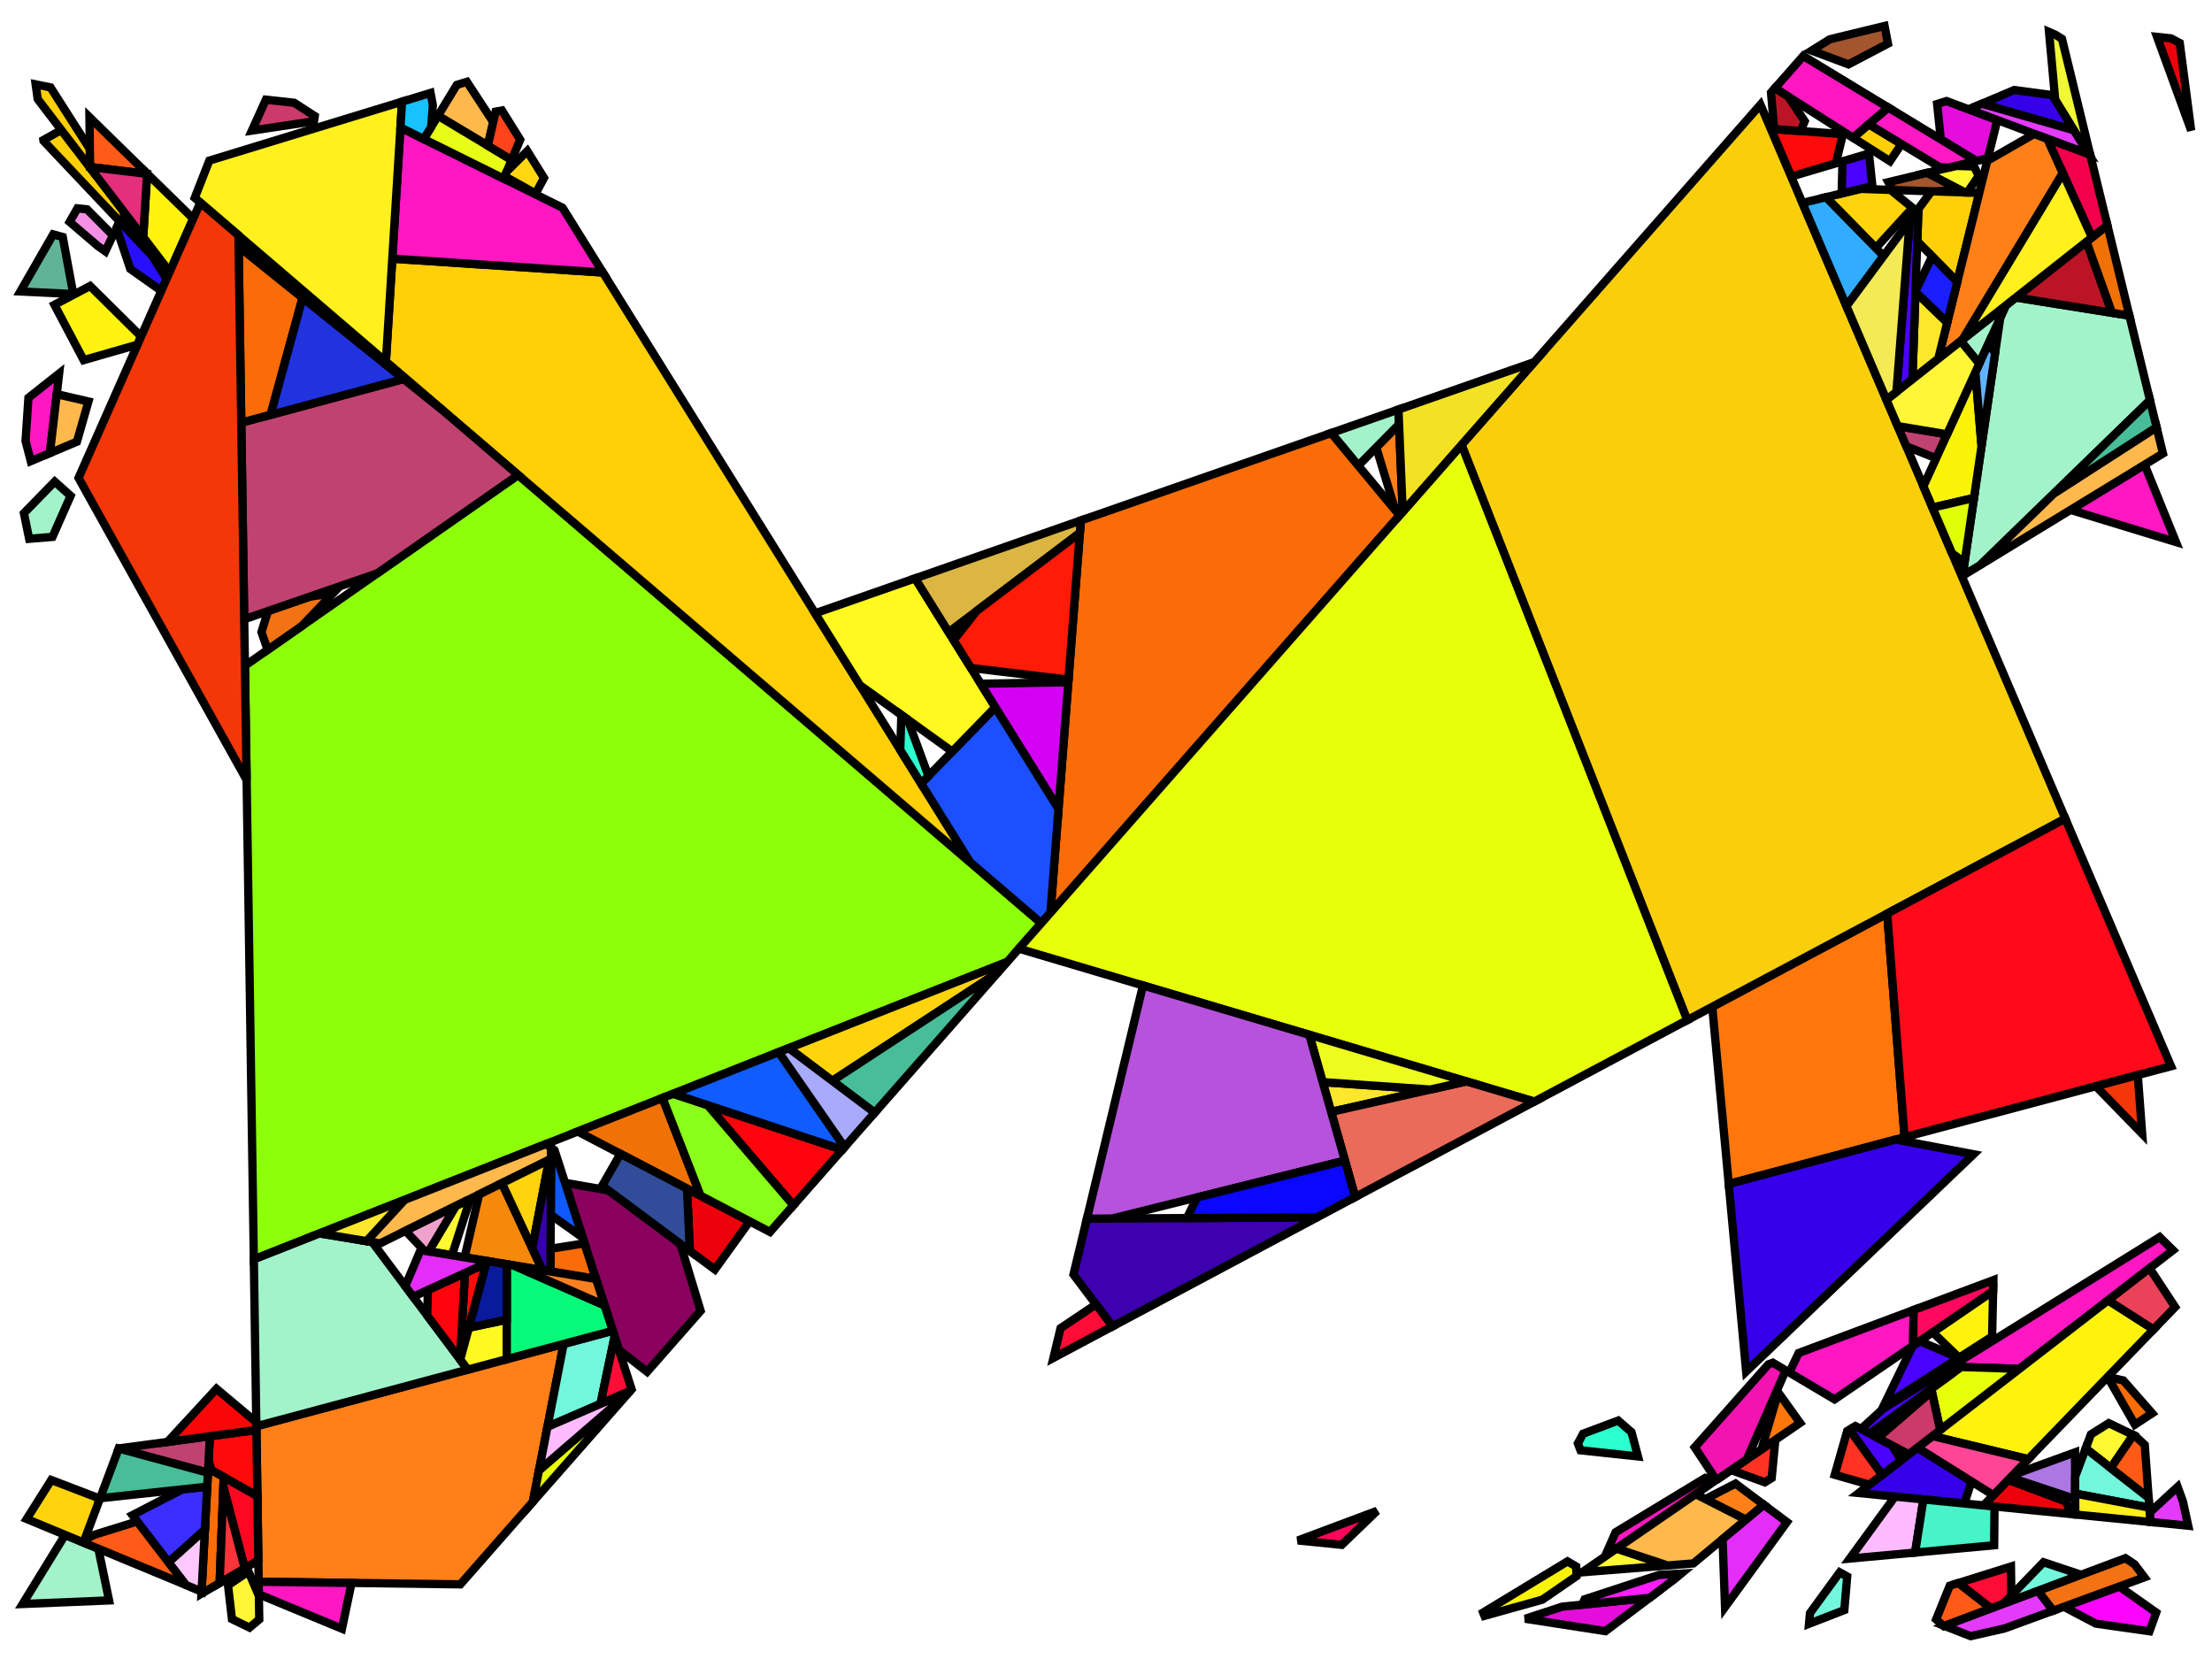 <?xml version="1.0" encoding="iso-8859-1" standalone="no"?>
<!DOCTYPE svg PUBLIC "-//W3C//DTD SVG 1.0//EN" "http://www.w3.org/TR/2001/REC-SVG-20010904/DTD/svg10.dtd">
<svg xmlns="http://www.w3.org/2000/svg" width="800" height="600">
<path style="fill:rgb(0, 0, 0);fill-opacity:0.0;fill-rule:evenodd;stroke:rgb(0, 0, 0);stroke-width:0.0;" d="M 0, 600 L 800, 600 L 800, 0 L 0, 0 z "/>
<path style="fill:rgb(140, 255, 9);fill-opacity:1.0;fill-rule:evenodd;stroke:rgb(0, 0, 0);stroke-width:3.0;" d="M 376.591, 333.875 L 364.276, 347.89 L 91.802, 455.47 L 88.575, 240.759 L 187.407, 171.783 z "/>
<path style="fill:rgb(255, 51, 36);fill-opacity:1.0;fill-rule:evenodd;stroke:rgb(0, 0, 0);stroke-width:3.0;" d="M 680.745, 533.397 L 676.127, 536.967 L 663.559, 533.376 L 668.054, 517.599 L 668.949, 517.043 z "/>
<path style="fill:rgb(255, 51, 36);fill-opacity:1.0;fill-rule:evenodd;stroke:rgb(0, 0, 0);stroke-width:3.0;" d="M 640.753, 534.556 L 638.255, 536.107 L 626.09, 531.665 L 642.073, 520.737 z "/>
<path style="fill:rgb(97, 179, 152);fill-opacity:1.0;fill-rule:evenodd;stroke:rgb(0, 0, 0);stroke-width:3.0;" d="M 22.696, 85.724 L 26.506, 106.346 L 7.356, 105.418 L 19.234, 84.767 z "/>
<path style="fill:rgb(255, 207, 7);fill-opacity:1.0;fill-rule:evenodd;stroke:rgb(0, 0, 0);stroke-width:3.0;" d="M 44.45, 76.142 L 47.092, 84.119 L 15.732, 50.942 L 15.691, 50.648 L 22.173, 47.008 z "/>
<path style="fill:rgb(255, 207, 7);fill-opacity:1.0;fill-rule:evenodd;stroke:rgb(0, 0, 0);stroke-width:3.0;" d="M 18.278, 31.619 L 32.492, 53.902 L 32.577, 60.614 L 13.636, 35.843 L 12.897, 30.52 z "/>
<path style="fill:rgb(255, 207, 7);fill-opacity:1.0;fill-rule:evenodd;stroke:rgb(0, 0, 0);stroke-width:3.0;" d="M 715.834, 69.778 L 707.867, 101.981 L 693.405, 87.221 L 693.815, 75.583 L 698.553, 69.186 z "/>
<path style="fill:rgb(255, 207, 7);fill-opacity:1.0;fill-rule:evenodd;stroke:rgb(0, 0, 0);stroke-width:3.0;" d="M 687.688, 52.084 L 683.531, 58.303 L 670.164, 49.809 L 675.886, 44.94 z "/>
<path style="fill:rgb(255, 207, 7);fill-opacity:1.0;fill-rule:evenodd;stroke:rgb(0, 0, 0);stroke-width:3.0;" d="M 218.05, 98.565 L 350.879, 311.846 L 139.564, 130.792 L 141.878, 93.553 z "/>
<path style="fill:rgb(255, 119, 11);fill-opacity:1.0;fill-rule:evenodd;stroke:rgb(0, 0, 0);stroke-width:3.0;" d="M 688.809, 411.276 L 625.22, 428.21 L 619.261, 364.118 L 682.522, 330.406 z "/>
<path style="fill:rgb(255, 119, 11);fill-opacity:1.0;fill-rule:evenodd;stroke:rgb(0, 0, 0);stroke-width:3.0;" d="M 651.018, 514.622 L 637.072, 524.156 L 643.128, 503.61 z "/>
<path style="fill:rgb(255, 128, 25);fill-opacity:1.0;fill-rule:evenodd;stroke:rgb(0, 0, 0);stroke-width:3.0;" d="M 507.302, 185.109 L 506.175, 186.393 L 504.639, 184.542 L 497.734, 161.808 L 505.987, 153.433 z "/>
<path style="fill:rgb(255, 128, 25);fill-opacity:1.0;fill-rule:evenodd;stroke:rgb(0, 0, 0);stroke-width:3.0;" d="M 637.928, 544.238 L 631.444, 549.631 L 616.767, 542.158 L 627.669, 536.558 z "/>
<path style="fill:rgb(255, 128, 25);fill-opacity:1.0;fill-rule:evenodd;stroke:rgb(0, 0, 0);stroke-width:3.0;" d="M 740.466, 50.188 L 746.064, 62.591 L 709.808, 122.81 L 700.99, 129.777 L 718.709, 58.158 L 735.722, 48.414 z "/>
<path style="fill:rgb(255, 128, 25);fill-opacity:1.0;fill-rule:evenodd;stroke:rgb(0, 0, 0);stroke-width:3.0;" d="M 192.706, 543.158 L 166.485, 573 L 93.554, 572.054 L 92.709, 515.821 L 203.854, 486.051 z "/>
<path style="fill:rgb(163, 243, 202);fill-opacity:1.0;fill-rule:evenodd;stroke:rgb(0, 0, 0);stroke-width:3.0;" d="M 770.12, 114.13 L 777.574, 144.739 L 716.225, 204.322 L 709.806, 208.241 L 723.429, 114.878 L 725.447, 110.453 L 729.071, 107.59 z "/>
<path style="fill:rgb(163, 243, 202);fill-opacity:1.0;fill-rule:evenodd;stroke:rgb(0, 0, 0);stroke-width:3.0;" d="M 505.987, 153.433 L 491.237, 168.401 L 481.444, 156.606 L 505.766, 148.11 z "/>
<path style="fill:rgb(163, 243, 202);fill-opacity:1.0;fill-rule:evenodd;stroke:rgb(0, 0, 0);stroke-width:3.0;" d="M 35.571, 560.108 L 39.446, 578.813 L 8.18, 580.109 L 23.534, 555.119 z "/>
<path style="fill:rgb(163, 243, 202);fill-opacity:1.0;fill-rule:evenodd;stroke:rgb(0, 0, 0);stroke-width:3.0;" d="M 25.54, 179.33 L 18.974, 194.176 L 10.549, 194.867 L 8.645, 185.607 L 19.78, 174.194 z "/>
<path style="fill:rgb(163, 243, 202);fill-opacity:1.0;fill-rule:evenodd;stroke:rgb(0, 0, 0);stroke-width:3.0;" d="M 715.83, 131.542 L 709.133, 123.343 L 725.447, 110.453 z "/>
<path style="fill:rgb(163, 243, 202);fill-opacity:1.0;fill-rule:evenodd;stroke:rgb(0, 0, 0);stroke-width:3.0;" d="M 134.633, 449.218 L 169.176, 495.34 L 92.709, 515.821 L 91.802, 455.47 L 115.591, 446.077 z "/>
<path style="fill:rgb(255, 23, 194);fill-opacity:1.0;fill-rule:evenodd;stroke:rgb(0, 0, 0);stroke-width:3.0;" d="M 785.878, 452.148 L 730.325, 495.082 L 705.615, 494.27 L 781.067, 447.406 z "/>
<path style="fill:rgb(255, 23, 194);fill-opacity:1.0;fill-rule:evenodd;stroke:rgb(0, 0, 0);stroke-width:3.0;" d="M 682.962, 38.918 L 670.164, 49.809 L 641.94, 31.875 L 652.168, 20.235 z "/>
<path style="fill:rgb(255, 23, 194);fill-opacity:1.0;fill-rule:evenodd;stroke:rgb(0, 0, 0);stroke-width:3.0;" d="M 786.963, 196.039 L 748.832, 184.414 L 775.629, 168.054 z "/>
<path style="fill:rgb(255, 23, 194);fill-opacity:1.0;fill-rule:evenodd;stroke:rgb(0, 0, 0);stroke-width:3.0;" d="M 621.206, 534.899 L 580.425, 562.969 L 584.296, 554.159 L 616.793, 534.461 z "/>
<path style="fill:rgb(255, 23, 194);fill-opacity:1.0;fill-rule:evenodd;stroke:rgb(0, 0, 0);stroke-width:3.0;" d="M 127.148, 572.49 L 123.672, 589.052 L 93.622, 576.611 L 93.554, 572.054 z "/>
<path style="fill:rgb(255, 23, 194);fill-opacity:1.0;fill-rule:evenodd;stroke:rgb(0, 0, 0);stroke-width:3.0;" d="M 691.91, 486.664 L 663.489, 506.095 L 647.125, 496.388 L 650.5, 489.339 L 692.092, 473.769 z "/>
<path style="fill:rgb(255, 23, 194);fill-opacity:1.0;fill-rule:evenodd;stroke:rgb(0, 0, 0);stroke-width:3.0;" d="M 18.054, 163.854 L 11.128, 166.775 L 9.24, 159.5 L 10.287, 143.865 L 21.386, 135.091 z "/>
<path style="fill:rgb(255, 23, 194);fill-opacity:1.0;fill-rule:evenodd;stroke:rgb(0, 0, 0);stroke-width:3.0;" d="M 203.458, 75.136 L 218.05, 98.565 L 141.878, 93.553 L 144.826, 46.112 z "/>
<path style="fill:rgb(172, 119, 226);fill-opacity:1.0;fill-rule:evenodd;stroke:rgb(0, 0, 0);stroke-width:3.0;" d="M 750.525, 542.157 L 727.127, 534.349 L 728.022, 533.422 L 750.467, 525.262 z "/>
<path style="fill:rgb(237, 2, 11);fill-opacity:1.0;fill-rule:evenodd;stroke:rgb(0, 0, 0);stroke-width:3.0;" d="M 747.292, 543.109 L 748.895, 547.58 L 717.372, 544.449 L 726.265, 535.242 z "/>
<path style="fill:rgb(237, 2, 11);fill-opacity:1.0;fill-rule:evenodd;stroke:rgb(0, 0, 0);stroke-width:3.0;" d="M 271.103, 441.703 L 258.537, 459.128 L 249.494, 452.404 L 248.475, 429.884 z "/>
<path style="fill:rgb(237, 2, 11);fill-opacity:1.0;fill-rule:evenodd;stroke:rgb(0, 0, 0);stroke-width:3.0;" d="M 785.176, 13.877 L 788.33, 15.558 L 792.466, 47.196 L 780.125, 13.337 z "/>
<path style="fill:rgb(255, 243, 15);fill-opacity:1.0;fill-rule:evenodd;stroke:rgb(0, 0, 0);stroke-width:3.0;" d="M 51.031, 121.691 L 49.722, 124.65 L 30.262, 130.245 L 19.684, 110.235 L 32.577, 103.431 z "/>
<path style="fill:rgb(252, 11, 10);fill-opacity:1.0;fill-rule:evenodd;stroke:rgb(0, 0, 0);stroke-width:3.0;" d="M 93.089, 541.113 L 76.48, 531.72 L 75.445, 528.18 L 75.914, 519.43 L 92.729, 517.179 z "/>
<path style="fill:rgb(252, 11, 10);fill-opacity:1.0;fill-rule:evenodd;stroke:rgb(0, 0, 0);stroke-width:3.0;" d="M 166.45, 491.7 L 166.368, 491.591 L 168.165, 460.405 L 175.891, 456.864 z "/>
<path style="fill:rgb(252, 11, 10);fill-opacity:1.0;fill-rule:evenodd;stroke:rgb(0, 0, 0);stroke-width:3.0;" d="M 666.523, 48.522 L 663.965, 59.06 L 647.791, 63.868 L 640.416, 46.597 z "/>
<path style="fill:rgb(243, 19, 177);fill-opacity:1.0;fill-rule:evenodd;stroke:rgb(0, 0, 0);stroke-width:3.0;" d="M 645.82, 495.614 L 631.765, 527.785 L 621.34, 534.912 L 620.455, 534.824 L 612.922, 523.437 L 639.561, 493.434 L 641.145, 492.841 z "/>
<path style="fill:rgb(252, 5, 255);fill-opacity:1.0;fill-rule:evenodd;stroke:rgb(0, 0, 0);stroke-width:3.0;" d="M 779.821, 583.194 L 777.39, 589.969 L 757.984, 587.2 L 746.418, 581.111 L 766.477, 573.775 z "/>
<path style="fill:rgb(249, 108, 7);fill-opacity:1.0;fill-rule:evenodd;stroke:rgb(0, 0, 0);stroke-width:3.0;" d="M 80.909, 534.225 L 79.43, 572.518 L 72.862, 576.37 L 75.291, 531.048 z "/>
<path style="fill:rgb(249, 108, 7);fill-opacity:1.0;fill-rule:evenodd;stroke:rgb(0, 0, 0);stroke-width:3.0;" d="M 215.574, 462.568 L 199.068, 459.846 L 199.113, 451.623 L 211.414, 449.664 z "/>
<path style="fill:rgb(249, 108, 7);fill-opacity:1.0;fill-rule:evenodd;stroke:rgb(0, 0, 0);stroke-width:3.0;" d="M 767.921, 499.251 L 778.36, 511.131 L 772.108, 515.229 L 762.263, 498.01 z "/>
<path style="fill:rgb(249, 108, 7);fill-opacity:1.0;fill-rule:evenodd;stroke:rgb(0, 0, 0);stroke-width:3.0;" d="M 109.428, 107.694 L 97.86, 150.041 L 87.254, 152.9 L 86.296, 89.096 z "/>
<path style="fill:rgb(249, 108, 7);fill-opacity:1.0;fill-rule:evenodd;stroke:rgb(0, 0, 0);stroke-width:3.0;" d="M 506.175, 186.393 L 379.912, 330.095 L 390.891, 188.237 L 481.444, 156.606 z "/>
<path style="fill:rgb(27, 79, 255);fill-opacity:1.0;fill-rule:evenodd;stroke:rgb(0, 0, 0);stroke-width:3.0;" d="M 382.825, 292.458 L 379.912, 330.095 L 376.591, 333.875 L 350.879, 311.846 L 333.141, 283.365 L 359.991, 255.777 z "/>
<path style="fill:rgb(231, 255, 9);fill-opacity:1.0;fill-rule:evenodd;stroke:rgb(0, 0, 0);stroke-width:3.0;" d="M 192.706, 543.158 L 194.926, 531.785 L 227.114, 503.997 z "/>
<path style="fill:rgb(231, 255, 9);fill-opacity:1.0;fill-rule:evenodd;stroke:rgb(0, 0, 0);stroke-width:3.0;" d="M 730.325, 495.082 L 701.689, 517.212 L 698.457, 502.275 L 709.3, 494.391 z "/>
<path style="fill:rgb(231, 255, 9);fill-opacity:1.0;fill-rule:evenodd;stroke:rgb(0, 0, 0);stroke-width:3.0;" d="M 610.258, 368.915 L 554.912, 398.409 L 368.494, 343.09 L 528.627, 160.839 z "/>
<path style="fill:rgb(249, 207, 12);fill-opacity:1.0;fill-rule:evenodd;stroke:rgb(0, 0, 0);stroke-width:3.0;" d="M 746.95, 296.073 L 610.258, 368.915 L 528.627, 160.839 L 636.684, 37.858 z "/>
<path style="fill:rgb(255, 249, 50);fill-opacity:1.0;fill-rule:evenodd;stroke:rgb(0, 0, 0);stroke-width:3.0;" d="M 713.969, 60.202 L 715.618, 63.611 L 711.5, 69.63 L 710.608, 69.599 L 696.926, 62.513 L 707.339, 60 z "/>
<path style="fill:rgb(255, 249, 50);fill-opacity:1.0;fill-rule:evenodd;stroke:rgb(0, 0, 0);stroke-width:3.0;" d="M 771.559, 518.983 L 763.376, 530.93 L 754.316, 523.837 L 756.203, 518.77 L 762.654, 514.713 z "/>
<path style="fill:rgb(255, 249, 50);fill-opacity:1.0;fill-rule:evenodd;stroke:rgb(0, 0, 0);stroke-width:3.0;" d="M 163.469, 453.974 L 155.029, 452.582 L 164.83, 436.165 L 170.052, 433.584 z "/>
<path style="fill:rgb(255, 249, 50);fill-opacity:1.0;fill-rule:evenodd;stroke:rgb(0, 0, 0);stroke-width:3.0;" d="M 603.14, 566.174 L 572.189, 568.638 L 584.649, 560.061 z "/>
<path style="fill:rgb(255, 243, 13);fill-opacity:1.0;fill-rule:evenodd;stroke:rgb(0, 0, 0);stroke-width:3.0;" d="M 778.861, 480.787 L 733.528, 527.722 L 698.896, 519.371 L 762.415, 470.281 z "/>
<path style="fill:rgb(255, 243, 13);fill-opacity:1.0;fill-rule:evenodd;stroke:rgb(0, 0, 0);stroke-width:3.0;" d="M 720.47, 483.371 L 708.516, 491.035 L 698.984, 481.828 L 720.844, 466.883 z "/>
<path style="fill:rgb(255, 243, 13);fill-opacity:1.0;fill-rule:evenodd;stroke:rgb(0, 0, 0);stroke-width:3.0;" d="M 69.876, 79.081 L 61.382, 98.286 L 51.804, 85.76 L 53.204, 62.762 z "/>
<path style="fill:rgb(243, 226, 36);fill-opacity:1.0;fill-rule:evenodd;stroke:rgb(0, 0, 0);stroke-width:3.0;" d="M 507.302, 185.109 L 505.766, 148.11 L 554.888, 130.951 z "/>
<path style="fill:rgb(138, 1, 94);fill-opacity:1.0;fill-rule:evenodd;stroke:rgb(0, 0, 0);stroke-width:3.0;" d="M 220.066, 430.522 L 246.036, 449.832 L 253.39, 474.093 L 234.037, 496.119 L 223.838, 488.199 L 204.359, 427.783 z "/>
<path style="fill:rgb(255, 249, 31);fill-opacity:1.0;fill-rule:evenodd;stroke:rgb(0, 0, 0);stroke-width:3.0;" d="M 183.285, 491.56 L 169.176, 495.34 L 166.45, 491.7 L 169.574, 480.174 L 183.288, 477.285 z "/>
<path style="fill:rgb(255, 249, 31);fill-opacity:1.0;fill-rule:evenodd;stroke:rgb(0, 0, 0);stroke-width:3.0;" d="M 359.991, 255.777 L 344.389, 271.807 L 310.991, 247.799 L 294.801, 221.802 L 330.975, 209.166 z "/>
<path style="fill:rgb(114, 246, 220);fill-opacity:1.0;fill-rule:evenodd;stroke:rgb(0, 0, 0);stroke-width:3.0;" d="M 752.659, 569.536 L 724.45, 580.093 L 739.064, 565.006 z "/>
<path style="fill:rgb(114, 246, 220);fill-opacity:1.0;fill-rule:evenodd;stroke:rgb(0, 0, 0);stroke-width:3.0;" d="M 777.077, 541.655 L 777.339, 545.249 L 750.518, 540.183 L 750.497, 534.095 L 754.316, 523.837 z "/>
<path style="fill:rgb(114, 246, 220);fill-opacity:1.0;fill-rule:evenodd;stroke:rgb(0, 0, 0);stroke-width:3.0;" d="M 222.277, 483.356 L 217.18, 507.732 L 198.001, 516.034 L 203.854, 486.051 L 221.612, 481.295 z "/>
<path style="fill:rgb(114, 246, 220);fill-opacity:1.0;fill-rule:evenodd;stroke:rgb(0, 0, 0);stroke-width:3.0;" d="M 668.064, 570.164 L 667.028, 582.305 L 654.253, 587.266 L 654.597, 583.418 L 665.357, 568.663 z "/>
<path style="fill:rgb(40, 16, 255);fill-opacity:1.0;fill-rule:evenodd;stroke:rgb(0, 0, 0);stroke-width:3.0;" d="M 54.924, 92.405 L 60.267, 100.807 L 58.33, 105.187 L 47.127, 97.275 L 42.117, 82.39 L 43.23, 80.033 z "/>
<path style="fill:rgb(220, 182, 66);fill-opacity:1.0;fill-rule:evenodd;stroke:rgb(0, 0, 0);stroke-width:3.0;" d="M 390.543, 192.73 L 343.086, 228.622 L 330.975, 209.166 L 390.891, 188.237 z "/>
<path style="fill:rgb(255, 184, 76);fill-opacity:1.0;fill-rule:evenodd;stroke:rgb(0, 0, 0);stroke-width:3.0;" d="M 631.444, 549.631 L 612.448, 565.433 L 603.14, 566.174 L 584.649, 560.061 L 613.256, 540.371 z "/>
<path style="fill:rgb(255, 184, 76);fill-opacity:1.0;fill-rule:evenodd;stroke:rgb(0, 0, 0);stroke-width:3.0;" d="M 782.265, 164.002 L 716.225, 204.322 L 742.932, 178.384 L 779.954, 154.514 z "/>
<path style="fill:rgb(255, 184, 76);fill-opacity:1.0;fill-rule:evenodd;stroke:rgb(0, 0, 0);stroke-width:3.0;" d="M 178.379, 44.136 L 176.417, 52.676 L 158.399, 41.871 L 165.209, 30.703 L 168.855, 29.588 z "/>
<path style="fill:rgb(255, 184, 76);fill-opacity:1.0;fill-rule:evenodd;stroke:rgb(0, 0, 0);stroke-width:3.0;" d="M 31.984, 145.21 L 27.82, 159.736 L 18.054, 163.854 L 20.522, 142.55 z "/>
<path style="fill:rgb(255, 184, 76);fill-opacity:1.0;fill-rule:evenodd;stroke:rgb(0, 0, 0);stroke-width:3.0;" d="M 199.317, 415.093 L 199.294, 419.126 L 137.48, 449.688 L 132.553, 448.875 L 146.285, 433.959 L 197.496, 413.739 z "/>
<path style="fill:rgb(252, 231, 42);fill-opacity:1.0;fill-rule:evenodd;stroke:rgb(0, 0, 0);stroke-width:3.0;" d="M 517.274, 394.049 L 481.421, 402.123 L 478.373, 391.368 z "/>
<path style="fill:rgb(252, 231, 42);fill-opacity:1.0;fill-rule:evenodd;stroke:rgb(0, 0, 0);stroke-width:3.0;" d="M 704.239, 116.645 L 700.99, 129.777 L 691.648, 137.159 L 692.76, 105.56 z "/>
<path style="fill:rgb(252, 231, 42);fill-opacity:1.0;fill-rule:evenodd;stroke:rgb(0, 0, 0);stroke-width:3.0;" d="M 132.553, 448.875 L 115.591, 446.077 L 146.285, 433.959 z "/>
<path style="fill:rgb(243, 114, 19);fill-opacity:1.0;fill-rule:evenodd;stroke:rgb(0, 0, 0);stroke-width:3.0;" d="M 109.201, 226.363 L 96.792, 235.024 L 94.559, 228.599 L 96.923, 221 L 112.018, 215.789 L 120.468, 214.568 z "/>
<path style="fill:rgb(243, 114, 19);fill-opacity:1.0;fill-rule:evenodd;stroke:rgb(0, 0, 0);stroke-width:3.0;" d="M 771.994, 565.74 L 775.549, 570.457 L 742.503, 582.543 L 737.07, 575.37 L 768.683, 563.539 z "/>
<path style="fill:rgb(54, 1, 234);fill-opacity:1.0;fill-rule:evenodd;stroke:rgb(0, 0, 0);stroke-width:3.0;" d="M 742.294, 34.4 L 750.129, 47.134 L 716.793, 37.504 L 728.455, 32.563 z "/>
<path style="fill:rgb(54, 1, 234);fill-opacity:1.0;fill-rule:evenodd;stroke:rgb(0, 0, 0);stroke-width:3.0;" d="M 713.003, 535.783 L 710.465, 543.763 L 672.244, 539.968 L 693.484, 523.553 z "/>
<path style="fill:rgb(54, 1, 234);fill-opacity:1.0;fill-rule:evenodd;stroke:rgb(0, 0, 0);stroke-width:3.0;" d="M 713.757, 417.452 L 631.526, 496.029 L 625.22, 428.21 L 685.619, 412.125 z "/>
<path style="fill:rgb(255, 91, 22);fill-opacity:1.0;fill-rule:evenodd;stroke:rgb(0, 0, 0);stroke-width:3.0;" d="M 772.098, 519.241 L 775.682, 522.551 L 777.077, 541.655 L 763.376, 530.93 L 771.559, 518.983 z "/>
<path style="fill:rgb(255, 91, 22);fill-opacity:1.0;fill-rule:evenodd;stroke:rgb(0, 0, 0);stroke-width:3.0;" d="M 67.31, 573.264 L 30.188, 557.877 L 30.544, 556.927 L 34.156, 555.062 L 49.653, 550.236 z "/>
<path style="fill:rgb(255, 91, 22);fill-opacity:1.0;fill-rule:evenodd;stroke:rgb(0, 0, 0);stroke-width:3.0;" d="M 53.204, 62.762 L 53.196, 62.887 L 32.574, 60.41 L 32.346, 42.347 z "/>
<path style="fill:rgb(255, 91, 22);fill-opacity:1.0;fill-rule:evenodd;stroke:rgb(0, 0, 0);stroke-width:3.0;" d="M 720.145, 581.704 L 703, 588.12 L 700.226, 585.682 L 705.15, 573.496 L 708.315, 572.503 z "/>
<path style="fill:rgb(61, 1, 175);fill-opacity:1.0;fill-rule:evenodd;stroke:rgb(0, 0, 0);stroke-width:3.0;" d="M 402.362, 479.703 L 388.239, 460.932 L 393.092, 440.747 L 476.371, 440.263 z "/>
<path style="fill:rgb(15, 89, 255);fill-opacity:1.0;fill-rule:evenodd;stroke:rgb(0, 0, 0);stroke-width:3.0;" d="M 200.567, 416.023 L 210.749, 447.603 L 199.182, 439.358 L 199.317, 415.093 z "/>
<path style="fill:rgb(255, 12, 55);fill-opacity:1.0;fill-rule:evenodd;stroke:rgb(0, 0, 0);stroke-width:3.0;" d="M 727.442, 577.004 L 724.45, 580.093 L 720.145, 581.704 L 708.315, 572.503 L 727.283, 566.555 z "/>
<path style="fill:rgb(255, 12, 55);fill-opacity:1.0;fill-rule:evenodd;stroke:rgb(0, 0, 0);stroke-width:3.0;" d="M 228.444, 502.484 L 227.916, 503.084 L 217.18, 507.732 L 222.277, 483.356 z "/>
<path style="fill:rgb(255, 12, 55);fill-opacity:1.0;fill-rule:evenodd;stroke:rgb(0, 0, 0);stroke-width:3.0;" d="M 402.362, 479.703 L 380.988, 491.093 L 383.568, 480.36 L 396.38, 471.752 z "/>
<path style="fill:rgb(255, 6, 92);fill-opacity:1.0;fill-rule:evenodd;stroke:rgb(0, 0, 0);stroke-width:3.0;" d="M 485.25, 558.718 L 469.411, 557.13 L 498.019, 546.42 z "/>
<path style="fill:rgb(255, 187, 255);fill-opacity:1.0;fill-rule:evenodd;stroke:rgb(0, 0, 0);stroke-width:3.0;" d="M 695.614, 542.288 L 692.62, 561.501 L 668.991, 563.68 L 685.335, 541.268 z "/>
<path style="fill:rgb(255, 187, 255);fill-opacity:1.0;fill-rule:evenodd;stroke:rgb(0, 0, 0);stroke-width:3.0;" d="M 227.114, 503.997 L 194.926, 531.785 L 198.001, 516.034 L 227.916, 503.084 z "/>
<path style="fill:rgb(187, 21, 37);fill-opacity:1.0;fill-rule:evenodd;stroke:rgb(0, 0, 0);stroke-width:3.0;" d="M 646.764, 34.941 L 652.7, 43.829 L 651.248, 47.396 L 641.66, 46.689 L 640.51, 33.504 L 641.94, 31.875 z "/>
<path style="fill:rgb(187, 21, 37);fill-opacity:1.0;fill-rule:evenodd;stroke:rgb(0, 0, 0);stroke-width:3.0;" d="M 763.822, 113.127 L 729.071, 107.59 L 754.622, 87.401 z "/>
<path style="fill:rgb(240, 114, 7);fill-opacity:1.0;fill-rule:evenodd;stroke:rgb(0, 0, 0);stroke-width:3.0;" d="M 253.374, 432.443 L 208.926, 409.227 L 239.613, 397.111 z "/>
<path style="fill:rgb(240, 114, 7);fill-opacity:1.0;fill-rule:evenodd;stroke:rgb(0, 0, 0);stroke-width:3.0;" d="M 770.12, 114.13 L 763.822, 113.127 L 754.622, 87.401 L 762.16, 81.445 z "/>
<path style="fill:rgb(255, 4, 13);fill-opacity:1.0;fill-rule:evenodd;stroke:rgb(0, 0, 0);stroke-width:3.0;" d="M 166.368, 491.591 L 154.511, 475.76 L 154.763, 466.547 L 168.165, 460.405 z "/>
<path style="fill:rgb(255, 4, 13);fill-opacity:1.0;fill-rule:evenodd;stroke:rgb(0, 0, 0);stroke-width:3.0;" d="M 304.615, 415.792 L 286.945, 435.903 L 255.928, 399.695 z "/>
<path style="fill:rgb(163, 85, 46);fill-opacity:1.0;fill-rule:evenodd;stroke:rgb(0, 0, 0);stroke-width:3.0;" d="M 708.868, 68.698 L 699.414, 69.216 L 684.574, 68.708 L 682.967, 65.881 L 696.926, 62.513 z "/>
<path style="fill:rgb(163, 85, 46);fill-opacity:1.0;fill-rule:evenodd;stroke:rgb(0, 0, 0);stroke-width:3.0;" d="M 682.803, 15.769 L 668.511, 23.282 L 655.199, 18.304 L 661.793, 14.194 L 681.575, 9.391 z "/>
<path style="fill:rgb(246, 136, 11);fill-opacity:1.0;fill-rule:evenodd;stroke:rgb(0, 0, 0);stroke-width:3.0;" d="M 196.185, 459.37 L 168.035, 454.727 L 173.269, 431.993 L 181.531, 427.909 z "/>
<path style="fill:rgb(228, 13, 220);fill-opacity:1.0;fill-rule:evenodd;stroke:rgb(0, 0, 0);stroke-width:3.0;" d="M 580.624, 589.929 L 551.64, 585.443 L 564.974, 581.073 L 596.63, 577.875 z "/>
<path style="fill:rgb(228, 13, 220);fill-opacity:1.0;fill-rule:evenodd;stroke:rgb(0, 0, 0);stroke-width:3.0;" d="M 722.356, 43.416 L 718.946, 57.2 L 714.759, 58.21 L 701.924, 50.422 L 700.59, 37.607 L 703.999, 36.552 z "/>
<path style="fill:rgb(255, 212, 12);fill-opacity:1.0;fill-rule:evenodd;stroke:rgb(0, 0, 0);stroke-width:3.0;" d="M 192.494, 451.445 L 181.531, 427.909 L 198.578, 419.48 z "/>
<path style="fill:rgb(255, 212, 12);fill-opacity:1.0;fill-rule:evenodd;stroke:rgb(0, 0, 0);stroke-width:3.0;" d="M 360.974, 351.649 L 301.028, 390.913 L 285.275, 379.082 L 364.276, 347.89 z "/>
<path style="fill:rgb(255, 212, 12);fill-opacity:1.0;fill-rule:evenodd;stroke:rgb(0, 0, 0);stroke-width:3.0;" d="M 683.735, 68.679 L 691.701, 75.169 L 678.4, 89.689 L 660.399, 71.326 L 672.907, 68.308 z "/>
<path style="fill:rgb(255, 212, 12);fill-opacity:1.0;fill-rule:evenodd;stroke:rgb(0, 0, 0);stroke-width:3.0;" d="M 36.14, 542.005 L 30.188, 557.877 L 9.648, 549.363 L 18.537, 535.268 z "/>
<path style="fill:rgb(234, 107, 89);fill-opacity:1.0;fill-rule:evenodd;stroke:rgb(0, 0, 0);stroke-width:3.0;" d="M 554.912, 398.409 L 490.149, 432.921 L 481.421, 402.123 L 530.319, 391.111 z "/>
<path style="fill:rgb(74, 3, 255);fill-opacity:1.0;fill-rule:evenodd;stroke:rgb(0, 0, 0);stroke-width:3.0;" d="M 677.176, 67.278 L 666.054, 69.962 L 666.37, 58.344 L 675.928, 55.503 z "/>
<path style="fill:rgb(74, 3, 255);fill-opacity:1.0;fill-rule:evenodd;stroke:rgb(0, 0, 0);stroke-width:3.0;" d="M 708.434, 491.088 L 681.184, 508.561 L 691.749, 486.775 L 694.292, 485.036 z "/>
<path style="fill:rgb(74, 3, 255);fill-opacity:1.0;fill-rule:evenodd;stroke:rgb(0, 0, 0);stroke-width:3.0;" d="M 705.384, 497.238 L 676.173, 518.476 L 673.039, 516.82 L 681.038, 509.535 L 704.41, 495.018 z "/>
<path style="fill:rgb(74, 3, 255);fill-opacity:1.0;fill-rule:evenodd;stroke:rgb(0, 0, 0);stroke-width:3.0;" d="M 691.648, 137.159 L 685.882, 141.715 L 690.655, 79.85 L 693.815, 75.583 z "/>
<path style="fill:rgb(74, 3, 255);fill-opacity:1.0;fill-rule:evenodd;stroke:rgb(0, 0, 0);stroke-width:3.0;" d="M 684.271, 522.758 L 687.553, 528.136 L 680.745, 533.397 L 668.949, 517.043 L 671.024, 515.755 z "/>
<path style="fill:rgb(255, 10, 27);fill-opacity:1.0;fill-rule:evenodd;stroke:rgb(0, 0, 0);stroke-width:3.0;" d="M 785.185, 385.61 L 688.809, 411.276 L 682.522, 330.406 L 746.95, 296.073 z "/>
<path style="fill:rgb(255, 10, 27);fill-opacity:1.0;fill-rule:evenodd;stroke:rgb(0, 0, 0);stroke-width:3.0;" d="M 161.005, 149.163 L 86.296, 89.096 L 86.236, 85.1 z "/>
<path style="fill:rgb(237, 252, 30);fill-opacity:1.0;fill-rule:evenodd;stroke:rgb(0, 0, 0);stroke-width:3.0;" d="M 530.319, 391.111 L 517.274, 394.049 L 478.373, 391.368 L 473.524, 374.258 z "/>
<path style="fill:rgb(255, 51, 58);fill-opacity:1.0;fill-rule:evenodd;stroke:rgb(0, 0, 0);stroke-width:3.0;" d="M 88.559, 567.163 L 79.43, 572.518 L 80.782, 537.494 z "/>
<path style="fill:rgb(255, 7, 33);fill-opacity:1.0;fill-rule:evenodd;stroke:rgb(0, 0, 0);stroke-width:3.0;" d="M 93.089, 541.113 L 93.437, 564.301 L 88.559, 567.163 L 80.782, 537.494 L 80.909, 534.225 z "/>
<path style="fill:rgb(44, 255, 207);fill-opacity:1.0;fill-rule:evenodd;stroke:rgb(0, 0, 0);stroke-width:3.0;" d="M 590.054, 517.959 L 592.398, 526.744 L 571.617, 524.517 L 570.666, 522.032 L 572.537, 518.524 L 585.238, 513.77 z "/>
<path style="fill:rgb(44, 255, 207);fill-opacity:1.0;fill-rule:evenodd;stroke:rgb(0, 0, 0);stroke-width:3.0;" d="M 328.268, 260.218 L 335.778, 280.655 L 333.141, 283.365 L 325.584, 271.231 L 325.991, 258.582 z "/>
<path style="fill:rgb(228, 58, 252);fill-opacity:1.0;fill-rule:evenodd;stroke:rgb(0, 0, 0);stroke-width:3.0;" d="M 789.474, 542.985 L 791.403, 551.801 L 777.719, 550.442 L 777.469, 547.028 L 787.568, 537.741 z "/>
<path style="fill:rgb(228, 58, 252);fill-opacity:1.0;fill-rule:evenodd;stroke:rgb(0, 0, 0);stroke-width:3.0;" d="M 750.129, 47.134 L 755.457, 55.793 L 711.988, 39.539 L 716.793, 37.504 z "/>
<path style="fill:rgb(228, 58, 252);fill-opacity:1.0;fill-rule:evenodd;stroke:rgb(0, 0, 0);stroke-width:3.0;" d="M 742.503, 582.543 L 724.959, 588.959 L 712.697, 591.735 L 703.237, 588.032 L 737.07, 575.37 z "/>
<path style="fill:rgb(182, 82, 220);fill-opacity:1.0;fill-rule:evenodd;stroke:rgb(0, 0, 0);stroke-width:3.0;" d="M 473.524, 374.258 L 486.417, 419.751 L 402.235, 440.694 L 393.092, 440.747 L 413.37, 356.407 z "/>
<path style="fill:rgb(255, 199, 255);fill-opacity:1.0;fill-rule:evenodd;stroke:rgb(0, 0, 0);stroke-width:3.0;" d="M 72.905, 575.582 L 67.31, 573.264 L 60.961, 564.983 L 74.107, 553.148 z "/>
<path style="fill:rgb(58, 47, 255);fill-opacity:1.0;fill-rule:evenodd;stroke:rgb(0, 0, 0);stroke-width:3.0;" d="M 74.107, 553.148 L 60.961, 564.983 L 47.908, 547.961 L 65.948, 538.646 L 74.936, 537.677 z "/>
<path style="fill:rgb(255, 25, 197);fill-opacity:1.0;fill-rule:evenodd;stroke:rgb(0, 0, 0);stroke-width:3.0;" d="M 714.759, 58.21 L 704.75, 60.625 L 701.536, 60.465 L 675.886, 44.94 L 682.962, 38.918 z "/>
<path style="fill:rgb(192, 66, 112);fill-opacity:1.0;fill-rule:evenodd;stroke:rgb(0, 0, 0);stroke-width:3.0;" d="M 704.188, 157.074 L 700.229, 165.756 L 689.443, 161.408 L 686.326, 154.108 z "/>
<path style="fill:rgb(192, 66, 112);fill-opacity:1.0;fill-rule:evenodd;stroke:rgb(0, 0, 0);stroke-width:3.0;" d="M 75.207, 532.632 L 42.938, 523.874 L 42.95, 523.845 L 75.914, 519.43 z "/>
<path style="fill:rgb(192, 66, 112);fill-opacity:1.0;fill-rule:evenodd;stroke:rgb(0, 0, 0);stroke-width:3.0;" d="M 161.005, 149.163 L 187.407, 171.783 L 136.427, 207.363 L 88.323, 223.969 L 87.254, 152.9 L 145.966, 137.071 z "/>
<path style="fill:rgb(243, 0, 76);fill-opacity:1.0;fill-rule:evenodd;stroke:rgb(0, 0, 0);stroke-width:3.0;" d="M 755.958, 55.981 L 762.16, 81.445 L 756.567, 85.864 L 740.466, 50.188 z "/>
<path style="fill:rgb(231, 252, 22);fill-opacity:1.0;fill-rule:evenodd;stroke:rgb(0, 0, 0);stroke-width:3.0;" d="M 185.041, 57.848 L 182.185, 64.605 L 153.265, 50.289 L 158.399, 41.871 z "/>
<path style="fill:rgb(255, 27, 7);fill-opacity:1.0;fill-rule:evenodd;stroke:rgb(0, 0, 0);stroke-width:3.0;" d="M 386.435, 245.818 L 351.157, 241.586 L 344.902, 231.539 L 353.185, 220.984 L 390.543, 192.73 z "/>
<path style="fill:rgb(249, 7, 7);fill-opacity:1.0;fill-rule:evenodd;stroke:rgb(0, 0, 0);stroke-width:3.0;" d="M 92.687, 514.374 L 92.729, 517.179 L 60.571, 521.485 L 78.295, 502.287 z "/>
<path style="fill:rgb(249, 243, 7);fill-opacity:1.0;fill-rule:evenodd;stroke:rgb(0, 0, 0);stroke-width:3.0;" d="M 570.056, 566.54 L 570.164, 570.031 L 557.785, 578.552 L 536.884, 584.39 L 536.398, 583.192 L 566.898, 564.705 z "/>
<path style="fill:rgb(249, 243, 7);fill-opacity:1.0;fill-rule:evenodd;stroke:rgb(0, 0, 0);stroke-width:3.0;" d="M 716.652, 161.32 L 713.915, 180.08 L 698.916, 183.591 L 695.618, 175.867 L 714.427, 134.62 z "/>
<path style="fill:rgb(255, 70, 150);fill-opacity:1.0;fill-rule:evenodd;stroke:rgb(0, 0, 0);stroke-width:3.0;" d="M 733.528, 527.722 L 720.939, 540.755 L 693.484, 523.553 L 698.896, 519.371 z "/>
<path style="fill:rgb(255, 240, 30);fill-opacity:1.0;fill-rule:evenodd;stroke:rgb(0, 0, 0);stroke-width:3.0;" d="M 777.339, 545.249 L 777.719, 550.442 L 750.544, 547.744 L 750.518, 540.183 z "/>
<path style="fill:rgb(255, 240, 30);fill-opacity:1.0;fill-rule:evenodd;stroke:rgb(0, 0, 0);stroke-width:3.0;" d="M 756.567, 85.864 L 709.808, 122.81 L 746.064, 62.591 z "/>
<path style="fill:rgb(255, 240, 30);fill-opacity:1.0;fill-rule:evenodd;stroke:rgb(0, 0, 0);stroke-width:3.0;" d="M 139.564, 130.792 L 70.429, 71.557 L 75.701, 58.089 L 145.407, 36.762 z "/>
<path style="fill:rgb(212, 2, 243);fill-opacity:1.0;fill-rule:evenodd;stroke:rgb(0, 0, 0);stroke-width:3.0;" d="M 382.825, 292.458 L 354.697, 247.274 L 386.364, 246.731 z "/>
<path style="fill:rgb(71, 189, 152);fill-opacity:1.0;fill-rule:evenodd;stroke:rgb(0, 0, 0);stroke-width:3.0;" d="M 316.358, 402.427 L 301.028, 390.913 L 360.974, 351.649 z "/>
<path style="fill:rgb(71, 189, 152);fill-opacity:1.0;fill-rule:evenodd;stroke:rgb(0, 0, 0);stroke-width:3.0;" d="M 75.207, 532.632 L 74.936, 537.677 L 36.195, 541.856 L 42.938, 523.874 z "/>
<path style="fill:rgb(71, 189, 152);fill-opacity:1.0;fill-rule:evenodd;stroke:rgb(0, 0, 0);stroke-width:3.0;" d="M 779.954, 154.514 L 742.932, 178.384 L 777.574, 144.739 z "/>
<path style="fill:rgb(240, 249, 51);fill-opacity:1.0;fill-rule:evenodd;stroke:rgb(0, 0, 0);stroke-width:3.0;" d="M 743.352, 12.546 L 745.748, 14.052 L 755.958, 55.981 L 755.457, 55.793 L 743.288, 36.015 L 741.057, 11.55 z "/>
<path style="fill:rgb(49, 172, 255);fill-opacity:1.0;fill-rule:evenodd;stroke:rgb(0, 0, 0);stroke-width:3.0;" d="M 681.229, 92.575 L 667.795, 110.712 L 651.856, 73.387 L 660.399, 71.326 z "/>
<path style="fill:rgb(255, 28, 255);fill-opacity:1.0;fill-rule:evenodd;stroke:rgb(0, 0, 0);stroke-width:3.0;" d="M 605.719, 571.03 L 596.63, 577.875 L 572.222, 580.341 L 573.104, 578.409 L 599.963, 569.608 L 608.005, 569.129 z "/>
<path style="fill:rgb(228, 45, 249);fill-opacity:1.0;fill-rule:evenodd;stroke:rgb(0, 0, 0);stroke-width:3.0;" d="M 646.262, 550.476 L 623.879, 581.202 L 622.997, 556.658 L 637.928, 544.238 z "/>
<path style="fill:rgb(228, 45, 249);fill-opacity:1.0;fill-rule:evenodd;stroke:rgb(0, 0, 0);stroke-width:3.0;" d="M 176.109, 456.059 L 175.891, 456.864 L 149.439, 468.988 L 146.562, 465.146 L 152.099, 452.099 z "/>
<path style="fill:rgb(240, 161, 204);fill-opacity:1.0;fill-rule:evenodd;stroke:rgb(0, 0, 0);stroke-width:3.0;" d="M 155.029, 452.582 L 153.441, 452.32 L 146.643, 445.157 L 164.83, 436.165 z "/>
<path style="fill:rgb(138, 255, 25);fill-opacity:1.0;fill-rule:evenodd;stroke:rgb(0, 0, 0);stroke-width:3.0;" d="M 255.928, 399.695 L 286.945, 435.903 L 278.469, 445.55 L 253.374, 432.443 L 239.613, 397.111 L 243.486, 395.581 z "/>
<path style="fill:rgb(228, 47, 123);fill-opacity:1.0;fill-rule:evenodd;stroke:rgb(0, 0, 0);stroke-width:3.0;" d="M 53.196, 62.887 L 51.804, 85.76 L 32.577, 60.614 L 32.574, 60.41 z "/>
<path style="fill:rgb(255, 215, 17);fill-opacity:1.0;fill-rule:evenodd;stroke:rgb(0, 0, 0);stroke-width:3.0;" d="M 196.737, 64.344 L 193.733, 70.015 L 182.54, 63.765 L 183.298, 61.971 L 190.69, 54.634 z "/>
<path style="fill:rgb(27, 31, 255);fill-opacity:1.0;fill-rule:evenodd;stroke:rgb(0, 0, 0);stroke-width:3.0;" d="M 707.867, 101.981 L 704.239, 116.645 L 692.76, 105.56 L 692.77, 105.284 L 698.782, 92.709 z "/>
<path style="fill:rgb(223, 255, 7);fill-opacity:1.0;fill-rule:evenodd;stroke:rgb(0, 0, 0);stroke-width:3.0;" d="M 710.506, 203.44 L 705.964, 200.096 L 698.916, 183.591 L 713.915, 180.08 z "/>
<path style="fill:rgb(97, 179, 255);fill-opacity:1.0;fill-rule:evenodd;stroke:rgb(0, 0, 0);stroke-width:3.0;" d="M 721.556, 127.714 L 716.652, 161.32 L 714.427, 134.62 L 719.206, 124.139 z "/>
<path style="fill:rgb(71, 243, 199);fill-opacity:1.0;fill-rule:evenodd;stroke:rgb(0, 0, 0);stroke-width:3.0;" d="M 720.359, 544.746 L 721.342, 545.286 L 721.211, 558.865 L 692.62, 561.501 L 695.614, 542.288 z "/>
<path style="fill:rgb(54, 0, 175);fill-opacity:1.0;fill-rule:evenodd;stroke:rgb(0, 0, 0);stroke-width:3.0;" d="M 199.068, 459.846 L 196.185, 459.37 L 192.494, 451.445 L 198.578, 419.48 L 199.294, 419.126 z "/>
<path style="fill:rgb(204, 57, 107);fill-opacity:1.0;fill-rule:evenodd;stroke:rgb(0, 0, 0);stroke-width:3.0;" d="M 106.377, 37.165 L 113.84, 41.981 L 113.552, 43.853 L 91.1, 47.232 L 96.16, 36.053 z "/>
<path style="fill:rgb(204, 57, 107);fill-opacity:1.0;fill-rule:evenodd;stroke:rgb(0, 0, 0);stroke-width:3.0;" d="M 701.689, 517.212 L 690.353, 525.973 L 679.153, 520.052 L 698.661, 503.219 z "/>
<path style="fill:rgb(255, 246, 55);fill-opacity:1.0;fill-rule:evenodd;stroke:rgb(0, 0, 0);stroke-width:3.0;" d="M 715.83, 131.542 L 704.188, 157.074 L 686.326, 154.108 L 682.257, 144.579 L 709.133, 123.343 z "/>
<path style="fill:rgb(255, 246, 55);fill-opacity:1.0;fill-rule:evenodd;stroke:rgb(0, 0, 0);stroke-width:3.0;" d="M 93.63, 577.14 L 93.759, 585.693 L 90.237, 588.639 L 83.891, 585.568 L 82.467, 573.336 L 89.865, 568.366 z "/>
<path style="fill:rgb(255, 9, 95);fill-opacity:1.0;fill-rule:evenodd;stroke:rgb(0, 0, 0);stroke-width:3.0;" d="M 720.844, 466.883 L 691.91, 486.664 L 692.092, 473.769 L 720.933, 462.972 z "/>
<path style="fill:rgb(7, 249, 121);fill-opacity:1.0;fill-rule:evenodd;stroke:rgb(0, 0, 0);stroke-width:3.0;" d="M 185.67, 457.636 L 218.646, 472.096 L 221.612, 481.295 L 183.285, 491.56 L 183.292, 457.244 z "/>
<path style="fill:rgb(249, 128, 33);fill-opacity:1.0;fill-rule:evenodd;stroke:rgb(0, 0, 0);stroke-width:3.0;" d="M 215.574, 462.568 L 218.646, 472.096 L 185.67, 457.636 z "/>
<path style="fill:rgb(255, 67, 27);fill-opacity:1.0;fill-rule:evenodd;stroke:rgb(0, 0, 0);stroke-width:3.0;" d="M 188.134, 50.53 L 185.041, 57.848 L 176.417, 52.676 L 179.247, 40.355 L 181.549, 39.957 z "/>
<path style="fill:rgb(234, 67, 89);fill-opacity:1.0;fill-rule:evenodd;stroke:rgb(0, 0, 0);stroke-width:3.0;" d="M 786.664, 472.709 L 778.861, 480.787 L 762.415, 470.281 L 777.436, 458.673 z "/>
<path style="fill:rgb(24, 194, 255);fill-opacity:1.0;fill-rule:evenodd;stroke:rgb(0, 0, 0);stroke-width:3.0;" d="M 156.55, 38.032 L 155.948, 45.889 L 153.265, 50.289 L 144.826, 46.112 L 145.407, 36.762 L 155.707, 33.611 z "/>
<path style="fill:rgb(10, 6, 255);fill-opacity:1.0;fill-rule:evenodd;stroke:rgb(0, 0, 0);stroke-width:3.0;" d="M 490.149, 432.921 L 476.371, 440.263 L 429.231, 440.537 L 432.981, 433.045 L 486.417, 419.751 z "/>
<path style="fill:rgb(243, 55, 8);fill-opacity:1.0;fill-rule:evenodd;stroke:rgb(0, 0, 0);stroke-width:3.0;" d="M 86.236, 85.1 L 89.196, 282.075 L 28.405, 172.851 L 72.441, 73.281 z "/>
<path style="fill:rgb(243, 55, 8);fill-opacity:1.0;fill-rule:evenodd;stroke:rgb(0, 0, 0);stroke-width:3.0;" d="M 774.744, 410.04 L 757.996, 392.85 L 773.153, 388.814 z "/>
<path style="fill:rgb(33, 50, 223);fill-opacity:1.0;fill-rule:evenodd;stroke:rgb(0, 0, 0);stroke-width:3.0;" d="M 145.966, 137.071 L 97.86, 150.041 L 109.428, 107.694 z "/>
<path style="fill:rgb(243, 234, 85);fill-opacity:1.0;fill-rule:evenodd;stroke:rgb(0, 0, 0);stroke-width:3.0;" d="M 685.882, 141.715 L 682.257, 144.579 L 667.795, 110.712 L 690.655, 79.85 z "/>
<path style="fill:rgb(243, 144, 228);fill-opacity:1.0;fill-rule:evenodd;stroke:rgb(0, 0, 0);stroke-width:3.0;" d="M 31.487, 75.719 L 40.83, 85.116 L 38.099, 90.899 L 35.453, 89.03 L 25.189, 80.261 L 27.996, 75.348 z "/>
<path style="fill:rgb(9, 26, 157);fill-opacity:1.0;fill-rule:evenodd;stroke:rgb(0, 0, 0);stroke-width:3.0;" d="M 183.292, 457.244 L 183.288, 477.285 L 169.574, 480.174 L 176.109, 456.059 z "/>
<path style="fill:rgb(49, 76, 152);fill-opacity:1.0;fill-rule:evenodd;stroke:rgb(0, 0, 0);stroke-width:3.0;" d="M 248.475, 429.884 L 249.494, 452.404 L 217.789, 428.828 L 224.384, 417.301 z "/>
<path style="fill:rgb(16, 92, 255);fill-opacity:1.0;fill-rule:evenodd;stroke:rgb(0, 0, 0);stroke-width:3.0;" d="M 305.451, 414.841 L 304.615, 415.792 L 243.486, 395.581 L 281.637, 380.519 z "/>
<path style="fill:rgb(168, 170, 252);fill-opacity:1.0;fill-rule:evenodd;stroke:rgb(0, 0, 0);stroke-width:3.0;" d="M 316.358, 402.427 L 305.451, 414.841 L 281.637, 380.519 L 285.275, 379.082 z "/>
</svg>